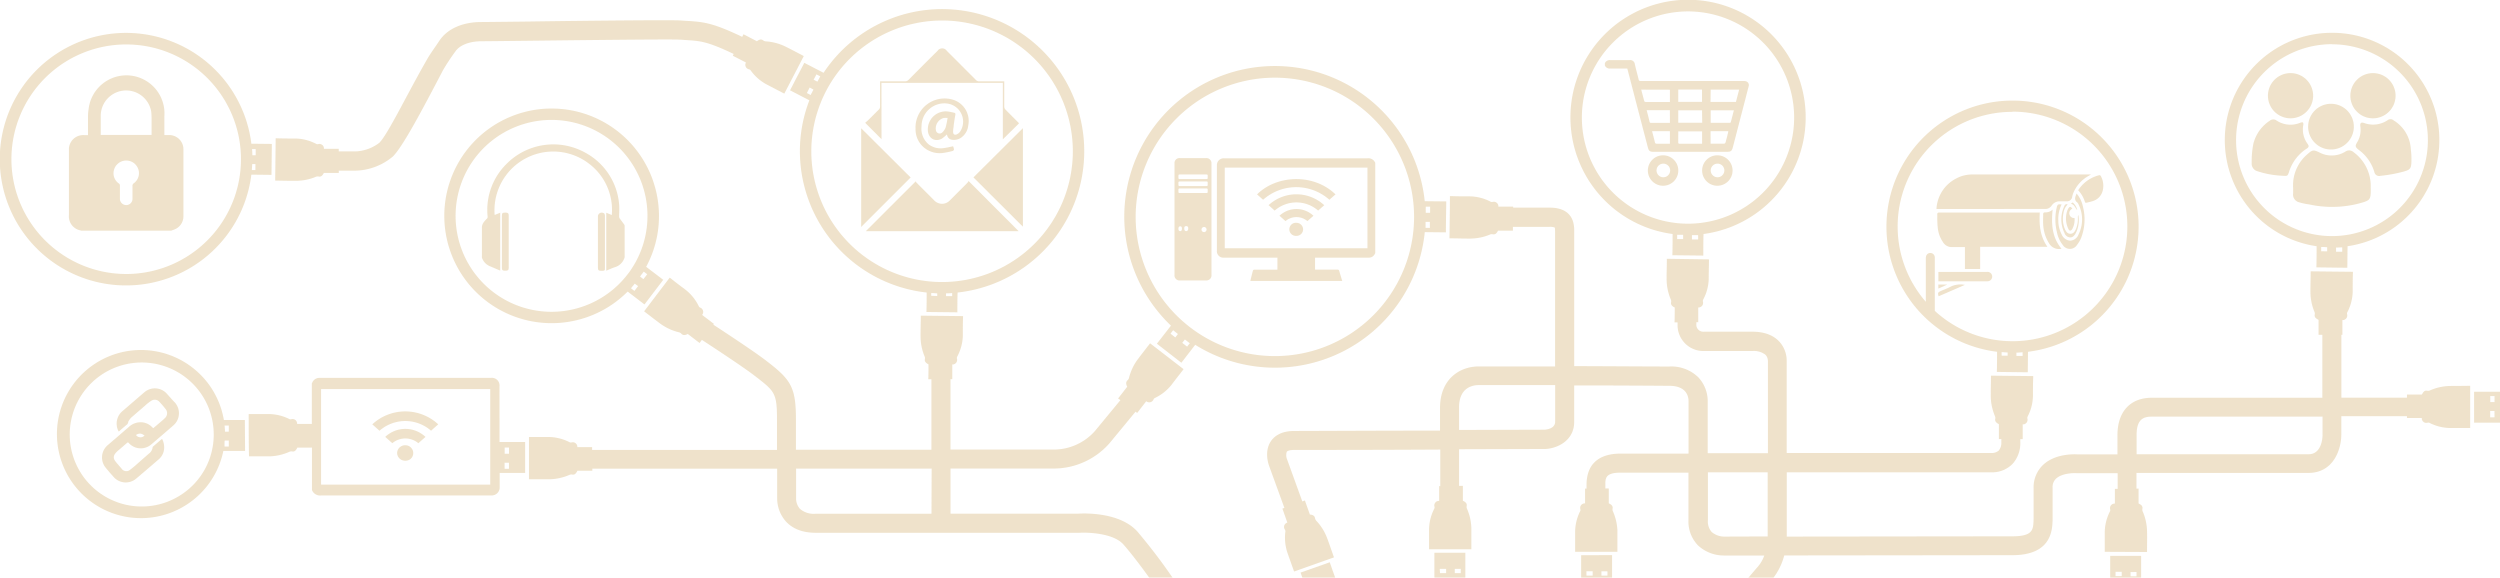 <svg xmlns="http://www.w3.org/2000/svg" viewBox="0 0 656.93 151.82"><defs><style>.cls-1{opacity:0.3;}.cls-2{fill:#c99f4f;}</style></defs><g id="Capa_2" data-name="Capa 2"><g id="Capa_1-2" data-name="Capa 1"><g class="cls-1"><path class="cls-2" d="M254.24,48l-4.6,4.61a2.82,2.82,0,0,1-4.2,0L240.84,48a1.23,1.23,0,0,1-.2-.36L227.5,60.76h40.18l-13.17-13.2A2.2,2.2,0,0,1,254.24,48Z"/><path class="cls-2" d="M226.29,33.7V59.64l13-13Z"/><path class="cls-2" d="M268.79,59.57V33.68l-13,12.93Z"/><path class="cls-2" d="M231.62,21.77h31.9V36.61l4.25-4.2a2.32,2.32,0,0,0-.21-.25c-1.12-1.12-2.26-2.24-3.36-3.38a1.15,1.15,0,0,1-.31-.74c0-1.79,0-3.57,0-5.36v-1.3h-.56c-2,0-4,0-6,0a1.15,1.15,0,0,1-.89-.37l-7.66-7.67a1.47,1.47,0,0,0-2.41,0q-3.83,3.81-7.63,7.64a1.2,1.2,0,0,1-.93.39c-2,0-4,0-6,0h-.55v.69c0,2,0,3.95,0,5.93a1.07,1.07,0,0,1-.36.84c-.86.83-1.7,1.7-2.56,2.54-.34.34-.71.65-1,.89,1.48,1.5,2.88,2.89,4.3,4.32Z"/><path class="cls-2" d="M251.05,30.13c0-.29,0-.44-.29-.49a14.58,14.58,0,0,0-1.84-.36,4.73,4.73,0,0,0-5.11,4.9c.06,2.14,1.89,3.26,3.72,2.23a9.09,9.09,0,0,0,1.27-1.08,1.52,1.52,0,0,1,.09.25,1.5,1.5,0,0,0,1.34,1.15,3.32,3.32,0,0,0,2.29-.53,4.5,4.5,0,0,0,1.92-3.31,5.83,5.83,0,0,0-4.25-6.75,7.64,7.64,0,0,0-9.61,7.79,6.18,6.18,0,0,0,2.56,5.1,6.44,6.44,0,0,0,4.51,1.18,20,20,0,0,0,2.73-.55.53.53,0,0,0,.3-.41,3.41,3.41,0,0,0-.24-.81c-.88.17-1.72.4-2.57.49a5.22,5.22,0,0,1-3.85-1,5.36,5.36,0,0,1-1.86-4.74A6,6,0,0,1,249,27.22a4.79,4.79,0,0,1,3.31,7.34,2.25,2.25,0,0,1-.86.73c-.59.28-1,0-1-.63a6.38,6.38,0,0,1,.1-1.15C250.67,32.38,250.84,31.25,251.05,30.13Zm-2.57,3.37a3.29,3.29,0,0,1-.89,1.32,1,1,0,0,1-1.62-.41A2.84,2.84,0,0,1,248,31a6.47,6.47,0,0,1,1,0A20.76,20.76,0,0,1,248.48,33.5Z"/><path class="cls-2" d="M207.6,23.73l5.08,2.63a37,37,0,0,0-2.49,13.38A37.39,37.39,0,0,0,243.5,76.87c0,1.71,0,3.42-.06,5.11l8.13.09c0-1.72,0-3.46.06-5.2a37.35,37.35,0,1,0-35.22-57.74l-5.06-2.62Zm37.1,54V77c.53,0,1.05.07,1.58.09v.69Zm5.51.08-1.62,0,0-.73c.54,0,1.08,0,1.61-.08ZM247.54,5.39a34.36,34.36,0,1,1-34.35,34.35A34.4,34.4,0,0,1,247.54,5.39Zm-33,14.15c.31.17.67.35,1,.52l-.74,1.4-1-.51ZM212.76,23l1,.54c-.24.45-.49.93-.74,1.43l-1-.53C212.26,24,212.51,23.47,212.76,23Z"/><path class="cls-2" d="M302.12,90.33c-1.09,1.42-2.22,2.83-3.28,4.27a13.62,13.62,0,0,0-2.14,4.58,1.32,1.32,0,0,1-.4.74c-.47.41-.48,1-.09,1.69l-2.4,3.09.6.45-6.72,8.14a14.45,14.45,0,0,1-10.93,4.84h-27V99.65h.47c0-1.31,0-2.59,0-3.88l.24,0a1.21,1.21,0,0,0,1-1.49.76.76,0,0,1,.08-.61A12.31,12.31,0,0,0,253,88.4c0-1.68,0-3.37.06-5.05,0-.1,0-.2,0-.28l-11.1-.13a1.09,1.09,0,0,0,0,.19c0,1.8-.08,3.6-.06,5.39a13.85,13.85,0,0,0,1,5,1.29,1.29,0,0,1,.14.83c-.14.6.19,1,.94,1.39,0,1.28,0,2.58-.05,3.92h.82v18.51H209.15v-7.94c0-8.62-1.38-10.5-7.81-15.44-2.83-2.18-9.42-6.55-13.9-9.48l.16-.2-3.09-2.35.12-.21a1.21,1.21,0,0,0-.59-1.7.72.72,0,0,1-.44-.43,12.45,12.45,0,0,0-3.39-4.23c-1.33-1-2.68-2-4-3.07l-.23-.16-6.72,8.84a.94.94,0,0,0,.14.12c1.43,1.09,2.84,2.21,4.29,3.26a13.74,13.74,0,0,0,4.6,2.11,1.25,1.25,0,0,1,.74.39c.41.47,1,.47,1.69.07l3.11,2.38c.09-.11.31-.42.61-.82,4.43,2.89,11.14,7.33,13.87,9.44,5.31,4.08,5.86,4.51,5.86,11.48v8l-48.58,0c0-.36,0-.62,0-.74H151.7l0-.24a1.2,1.2,0,0,0-1.49-1,.75.75,0,0,1-.61-.08,12.35,12.35,0,0,0-5.26-1.34c-1.68,0-3.37,0-5.06,0H139c0,3.71,0,7.4,0,11.1h.19c1.8,0,3.59,0,5.39,0a13.84,13.84,0,0,0,4.94-1.09,1.28,1.28,0,0,1,.82-.14c.61.13,1-.2,1.39-1l3.92,0v-.55l48.57,0v7.66a9.13,9.13,0,0,0,2.37,6.3c1.81,1.92,4.42,2.89,7.76,2.89h69.28c2.3-.14,8.87.11,11.51,3,2,2.24,4.72,5.85,6.85,8.8h6.13a148.36,148.36,0,0,0-9.27-12.15c-4.62-5.12-14-4.77-15.46-4.68H249.77V123.12h27a19.54,19.54,0,0,0,14.83-6.71l6.79-8.23c.2.16.35.28.43.33l2.37-3.07.21.13a1.21,1.21,0,0,0,1.7-.58.75.75,0,0,1,.43-.44,12.35,12.35,0,0,0,4.26-3.36c1-1.32,2.06-2.67,3.09-4L311,97l-8.79-6.79ZM244.77,135H214.28a5.53,5.53,0,0,1-4.09-1.3,4.15,4.15,0,0,1-1-2.7v-7.86h35.62Z"/><path class="cls-2" d="M415.48,145.9c0,2,0,3.95,0,5.92h8.13c0-2,0-4,0-5.95Zm3,5.36h-1.61c0-.38,0-.77,0-1.14h1.63C418.52,150.48,418.52,150.88,418.52,151.26Zm2.33,0c0-.37,0-.76,0-1.13h1.58c0,.35,0,.75,0,1.13Z"/><path class="cls-2" d="M341.75,150.46l.48,1.36h8.63c-.48-1.36-1-2.73-1.44-4.07Z"/><path class="cls-2" d="M376.92,151.82h8.13c0-2.2,0-4.41,0-6.58l-8.13,0C376.93,147.4,376.93,149.62,376.92,151.82Zm6.93-2.34v1.13h-1.58v-1.13Zm-5.52,0H380c0,.35,0,.75,0,1.13h-1.61Z"/><path class="cls-2" d="M307.68,85.59,304,90.32l6.43,5,3.64-4.71A39.56,39.56,0,0,0,374.39,61l5.55.06c0-2.7.07-5.43.1-8.13l-5.66-.06a39.58,39.58,0,1,0-66.7,32.69Zm1.16,3.08-1.26-1,.69-.9,1.25,1Zm3.1,2.42-1.28-1,.7-.89,1.28,1ZM374.65,54.3l1.14,0c0,.54,0,1.08,0,1.62l-1.14,0C374.64,55.4,374.64,54.86,374.65,54.3Zm1.08,4c0,.53,0,1.07,0,1.58h-1.13c0-.5,0-1,0-1.57ZM335,20.41A36.58,36.58,0,1,1,298.42,57,36.62,36.62,0,0,1,335,20.41Z"/><path class="cls-2" d="M330.32,51.08l1.59,1.41a13.1,13.1,0,0,1,17.41,0l1.61-1.41C345.13,45.45,335.41,46,330.32,51.08Z"/><path class="cls-2" d="M333.35,53.91l1.6,1.43a8.66,8.66,0,0,1,11.42,0l1.6-1.42A10.78,10.78,0,0,0,333.35,53.91Z"/><path class="cls-2" d="M336.21,56.69l1.58,1.41a4.46,4.46,0,0,1,5.76,0l1.59-1.4A6.52,6.52,0,0,0,336.21,56.69Z"/><path class="cls-2" d="M340.65,58.55a1.72,1.72,0,1,0,0,3.43,1.73,1.73,0,0,0,1.77-1.75A1.75,1.75,0,0,0,340.65,58.55Z"/><path class="cls-2" d="M321.67,67.7h14v3.16H330c-.71,0-.71,0-.88.66s-.38,1.53-.57,2.3H352.7c-.27-.9-.54-1.76-.79-2.63a.41.41,0,0,0-.47-.34h-5.88V67.7h.52c4.53,0,9.05,0,13.57,0a1.67,1.67,0,0,0,1.62-1,1.63,1.63,0,0,1,.11-.17V42.81a1.94,1.94,0,0,0-2.06-1.21q-18.82,0-37.66,0a1.78,1.78,0,0,0-1.89,1.86c0,7.45,0,14.9,0,22.34A1.7,1.7,0,0,0,321.67,67.7Zm.16-23.65h37.5V65.23h-37.5Z"/><path class="cls-2" d="M316.87,73.69a1.33,1.33,0,0,0,1.47-1.48V43a1.32,1.32,0,0,0-1.45-1.45h-6.78A1.3,1.3,0,0,0,308.63,43V72.25a1.31,1.31,0,0,0,1.45,1.44Zm-5.16-12.95c-.34,0-.52-.3-.52-.63s0-.69.52-.69.53.42.53.69S312.05,60.74,311.71,60.74Zm4.7.24a.64.64,0,0,1-.68-.67.66.66,0,1,1,1.32,0A.69.69,0,0,1,316.41,61Zm-6.75-14.87a.26.26,0,0,1,.26-.26h7.17a.25.25,0,0,1,.26.26v.68a.25.25,0,0,1-.26.26h-7.17a.26.26,0,0,1-.26-.26Zm0,1.83a.26.26,0,0,1,.26-.26h7.17a.26.26,0,0,1,.26.26v.69a.26.26,0,0,1-.26.26h-7.17a.26.26,0,0,1-.26-.26Zm0,1.84a.26.26,0,0,1,.26-.26h7.17a.25.25,0,0,1,.26.26v.68a.26.26,0,0,1-.26.26h-7.17a.26.26,0,0,1-.26-.26Zm0,10.36c0-.33.08-.67.49-.67s.43.4.43.67-.12.6-.45.6S309.66,60.46,309.66,60.14Z"/><path class="cls-2" d="M113.27,113.18l1.89-1.68a12.76,12.76,0,0,0-17.33,0l1.89,1.69A10.27,10.27,0,0,1,113.27,113.18Z"/><path class="cls-2" d="M101.23,114.8l1.86,1.66a5.32,5.32,0,0,1,6.84,0l1.88-1.65A7.7,7.7,0,0,0,101.23,114.8Z"/><path class="cls-2" d="M106.48,117a2.1,2.1,0,0,0-2.13,2.06,2.08,2.08,0,0,0,2.14,2,2,2,0,0,0,2.1-2.07A2.07,2.07,0,0,0,106.48,117Z"/><path class="cls-2" d="M131.25,101.55A2,2,0,0,0,129,99.3c-5.33,0-39.66,0-45,0a2,2,0,0,0-1.93,1.2,1.2,1.2,0,0,1-.13.21v10.68l-3.87,0a2,2,0,0,0,0-.24,1.2,1.2,0,0,0-1.5-1,.72.72,0,0,1-.61-.07,12.4,12.4,0,0,0-5.27-1.28c-1.69,0-3.38,0-5.06,0h-.28c0,3.71,0,7.41.08,11.11h.19c1.8,0,3.59,0,5.39,0a13.7,13.7,0,0,0,4.92-1.14,1.38,1.38,0,0,1,.83-.15c.61.13,1-.21,1.38-1l3.83,0v11.14a2.3,2.3,0,0,0,2.45,1.43q22.32,0,44.65,0a2.1,2.1,0,0,0,2.23-2.21v-3.7l6.69,0c0-2.71,0-5.44,0-8.14l-6.73,0Q131.26,108.87,131.25,101.55Zm-2.43,25.79H84.37V102.23h44.45Zm3.79-9.74h1.14c0,.54,0,1.09,0,1.63l-1.14,0C132.61,118.7,132.61,118.16,132.61,117.6Zm0,4h1.13c0,.54,0,1.07,0,1.59h-1.13C132.58,122.62,132.59,122.08,132.59,121.55Z"/><path class="cls-2" d="M554.5,151.82h8.13c0-1.92,0-3.85,0-5.75l-8.13,0C554.51,148,554.51,149.89,554.5,151.82Zm6.92-1.51v1.13l-1.57,0c0-.37,0-.76,0-1.12Zm-5.51-.05,1.62,0c0,.35,0,.75,0,1.13H555.9C555.9,151,555.91,150.63,555.91,150.26Z"/><path class="cls-2" d="M77.88,47.51a13.64,13.64,0,0,0,5-1,1.36,1.36,0,0,1,.83-.13c.6.14,1-.19,1.39-.94l3.92,0v-.6h1.92c.91,0,1.85,0,2.62,0a15.78,15.78,0,0,0,9.69-3.73c2.64-2.64,7.73-12.27,13.16-22.66a54.59,54.59,0,0,1,3.23-4.9c1.1-1.67,3.73-2.71,6.84-2.71,1.21,0,6.11-.06,12.31-.13,14-.16,37.59-.44,39.7-.29.64,0,1.23.08,1.78.11,3.79.23,5.58.35,12.53,3.65-.12.22-.2.39-.25.46L196,16.41a1.55,1.55,0,0,0-.08.23,1.2,1.2,0,0,0,.87,1.57.75.75,0,0,1,.51.35,12.25,12.25,0,0,0,4.06,3.58c1.49.79,3,1.56,4.49,2.34l.25.12,5.11-9.86-.16-.1c-1.6-.83-3.18-1.68-4.79-2.47a13.85,13.85,0,0,0-4.89-1.29,1.4,1.4,0,0,1-.8-.25c-.48-.4-1-.31-1.67.21L195.37,9l-.34.68c-7.62-3.63-10-3.92-14.51-4.19l-1.73-.11c-2.14-.15-20.19,0-40.11.28-6.19.07-11.07.13-12.25.13-4.92,0-8.93,1.8-11,4.95-1.06,1.6-2.25,3.19-3.24,4.91-5.25,9.14-10.24,19.6-12.51,21.87a11,11,0,0,1-6.31,2.27c-1.25,0-3.07,0-4.36,0,0-.33,0-.58,0-.69l-3.89,0c0-.08,0-.16,0-.24a1.2,1.2,0,0,0-1.49-1,.76.76,0,0,1-.61-.09,12.45,12.45,0,0,0-5.25-1.37c-1.68,0-3.37,0-5.05-.06h-.28q-.06,5.56-.13,11.11h.19C74.29,47.48,76.09,47.53,77.88,47.51Z"/><path class="cls-2" d="M64.34,110.37l-5.51,0a22.09,22.09,0,1,0-.14,8.13l5.71,0C64.38,115.8,64.36,113.07,64.34,110.37Zm-4.22,1.44v1.62h-1c0-.54-.06-1.07-.11-1.61ZM56,116.65a18.77,18.77,0,0,1-7.26,12.55A18.92,18.92,0,1,1,56,116.65Zm3,.68v-.82c0-.25,0-.5.06-.75l1.06,0c0,.53,0,1.07,0,1.58Z"/><path class="cls-2" d="M643.56,101.43a13.77,13.77,0,0,0-4.93,1.11,1.31,1.31,0,0,1-.83.14c-.61-.13-1,.2-1.39,1h-3.92c0,.12,0,.42,0,.82H615.25l0-16.52h.27c0-1.32,0-2.6,0-3.88l.24,0a1.21,1.21,0,0,0,1-1.49.76.76,0,0,1,.08-.61,12.31,12.31,0,0,0,1.38-5.24c0-1.69,0-3.37.06-5.06,0-.1,0-.2,0-.28l-11.1-.12a1,1,0,0,0,0,.19c0,1.8-.08,3.59-.06,5.39a13.75,13.75,0,0,0,1,4.94,1.24,1.24,0,0,1,.13.83c-.13.61.2,1,1,1.4,0,1.28,0,2.58,0,3.92h1l0,16.55H565.41c-5.62,0-9,3.66-9,9.79v5.09H545.92c-.94-.06-5.85-.21-9,2.71a8.1,8.1,0,0,0-2.55,6.07c0,3,0,4.2,0,5.11s0,1.44,0,3c-.06,2.9-.09,4.64-5.62,4.64l-59.24.07c0-.07,0-.13,0-.2V124.11h53.64a7.52,7.52,0,0,0,5.73-2.25,8.11,8.11,0,0,0,2-5.64v-.82h.63c0-1.32,0-2.6,0-3.89l.24,0a1.21,1.21,0,0,0,1-1.49.76.76,0,0,1,.08-.61,12.29,12.29,0,0,0,1.37-5.24c0-1.69,0-3.37.07-5.06,0-.1,0-.2,0-.28l-11.1-.12s0,.12,0,.19c0,1.79-.07,3.59-.05,5.39a13.79,13.79,0,0,0,1.05,4.94,1.24,1.24,0,0,1,.13.83c-.13.61.19,1,.95,1.4,0,1.28,0,2.58,0,3.92h.65v1a3.17,3.17,0,0,1-.67,2,2.79,2.79,0,0,1-2.07.65H469.49v-24a7.47,7.47,0,0,0-1.9-5.23c-1.62-1.75-4-2.64-7.13-2.64H447.7a1.81,1.81,0,0,1-1.94-2v-.49h.49c0-1.31,0-2.59,0-3.88l.24,0a1.21,1.21,0,0,0,1-1.49.76.76,0,0,1,.08-.61A12.19,12.19,0,0,0,449,73.49c0-1.68.05-3.37.07-5.06,0-.09,0-.19,0-.27L438,68a1.09,1.09,0,0,0,0,.19c0,1.8-.08,3.6-.06,5.39a13.85,13.85,0,0,0,1.05,5,1.21,1.21,0,0,1,.13.82c-.13.61.2,1.06.95,1.4,0,1.28,0,2.58-.05,3.92h.8v.52a6.79,6.79,0,0,0,6.9,7h12.8a4.9,4.9,0,0,1,3.41,1,2.43,2.43,0,0,1,.63,1.59v24.25H448.74V105.36a9.2,9.2,0,0,0-2.48-6.22,10.12,10.12,0,0,0-7.53-2.83c-6.67,0-15.71-.08-25.07-.1,0-14.23,0-33.68,0-35.48v-.1c0-1.5-.1-6.05-6.43-6.07-3,0-7.27,0-9.62,0,0-.12,0-.22,0-.27l-3.88,0,0-.24a1.21,1.21,0,0,0-1.49-1,.76.76,0,0,1-.61-.08,12.15,12.15,0,0,0-5.24-1.37c-1.69,0-3.37,0-5.06-.07H381c0,3.71-.08,7.4-.12,11.1h.19c1.8,0,3.59.08,5.39.06a13.75,13.75,0,0,0,4.94-1,1.24,1.24,0,0,1,.83-.13c.61.13,1.05-.19,1.4-.95l3.92,0v-1c2.32,0,6.63,0,9.63,0a3.46,3.46,0,0,1,1.38.19,6.74,6.74,0,0,1,.07,1v.11c0,1.75,0,21.47,0,35.38H388.59c-5.06,0-10.17,3.35-10.19,10.86,0,1.71,0,3.78,0,6-16.06,0-34,.1-38.33.1-3.53,0-5.27,1.45-6.1,2.67-1.87,2.75-.59,6.22-.47,6.54l4,11-.52.18c.44,1.24.86,2.45,1.29,3.67l-.21.1a1.19,1.19,0,0,0-.44,1.74.75.75,0,0,1,.13.61,12.46,12.46,0,0,0,.52,5.39c.55,1.6,1.12,3.18,1.69,4.77a2.39,2.39,0,0,0,.1.26l10.46-3.71-.05-.18c-.6-1.69-1.17-3.4-1.81-5.08a13.58,13.58,0,0,0-2.69-4.28,1.36,1.36,0,0,1-.41-.73c-.08-.62-.54-.92-1.36-1-.43-1.2-.86-2.43-1.31-3.69l-.68.25-4-11.05a2.87,2.87,0,0,1-.08-2c.15-.22.76-.48,2-.48,4.34,0,22.26,0,38.33-.1,0,4.07,0,7.81,0,9.62h-.29v3.88l-.24,0a1.2,1.2,0,0,0-1,1.49.78.78,0,0,1-.08.62,12.33,12.33,0,0,0-1.33,5.25c0,1.69,0,3.37,0,5.06,0,.1,0,.2,0,.28l11.11,0s0-.12,0-.19c0-1.8,0-3.6,0-5.39a13.59,13.59,0,0,0-1.09-4.94,1.28,1.28,0,0,1-.14-.82c.13-.61-.2-1.06-1-1.4,0-1.28,0-2.57,0-3.91h-1c0-1.81,0-5.56,0-9.63l22.7-.07c3-.13,7.55-2.13,7.55-7.09v-9.61c9.35,0,18.38.05,25,.1,4.67,0,5.05,3,5.05,4v13.81H425.9c-5.87,0-9,2.84-9,8.21v1h-.39c0,1.31,0,2.6,0,3.88l-.24,0a1.19,1.19,0,0,0-1,1.5.76.76,0,0,1-.08.61,12.37,12.37,0,0,0-1.29,5.27c0,1.69,0,3.37,0,5.06v.27l11.11,0s0-.12,0-.19c0-1.8,0-3.6,0-5.39a13.79,13.79,0,0,0-1.13-4.93,1.28,1.28,0,0,1-.14-.82c.12-.62-.21-1.05-1-1.39,0-1.28,0-2.58,0-3.92l-.9,0v-.94c0-1.72,0-3.21,4-3.21h17.84V136.7a9,9,0,0,0,2.55,6.66,10,10,0,0,0,6.64,2.61H463.6a9,9,0,0,1-1.9,3.18l-2.29,2.68H466a16.29,16.29,0,0,0,2.84-5.87l59.91-.07c10.44,0,10.56-6.69,10.62-9.54,0-1.67,0-2.27,0-3.18s0-2.09,0-5a3,3,0,0,1,.93-2.42c1.46-1.36,4.38-1.48,5.36-1.41h10.8c0,1.46,0,2.86,0,4.12h-.73c0,1.31,0,2.59,0,3.88l-.24,0a1.19,1.19,0,0,0-1,1.49.76.76,0,0,1-.08.61,12.35,12.35,0,0,0-1.34,5.26c0,1.68,0,3.37,0,5.06V145l11.11.05c0-.05,0-.12,0-.19,0-1.8.05-3.6,0-5.39a13.78,13.78,0,0,0-1.08-4.94,1.29,1.29,0,0,1-.14-.83c.13-.61-.2-1.05-1-1.39,0-1.28,0-2.58,0-3.92h-.56c0-1.26,0-2.66,0-4.12h45.18c6.81,0,8.64-6.52,8.65-10v-4.9h17.26c0,.22,0,.38,0,.47h3.89a1.94,1.94,0,0,0,0,.24,1.2,1.2,0,0,0,1.5,1,.76.76,0,0,1,.61.08,12.35,12.35,0,0,0,5.26,1.31c1.69,0,3.37,0,5.06,0h.28v-11.1H649C647.15,101.43,645.36,101.39,643.56,101.43Zm-234.91,4.12v5.27c0,1.78-2.18,2.05-2.74,2.09l-22.51.07c0-2.15,0-4.21,0-5.92,0-5.3,3.63-5.87,5.19-5.87h20.06ZM453,141a5.08,5.08,0,0,1-3.21-1.2,4.09,4.09,0,0,1-1-3.07V124.11H464.5v16.64c0,.07,0,.14,0,.21Zm157.3-26.64c0,.51-.17,5-3.65,5H561.44v-5.09c0-4.21,1.91-4.79,4-4.79h44.86Z"/><path class="cls-2" d="M656.93,102.93h-6.81v8.14h6.81Zm-1.44,6.73h-1.14V108l1.13,0Zm0-4h-1.12v-1.58h1.13C655.5,104.64,655.49,105.18,655.49,105.71Z"/><path class="cls-2" d="M66.05,45.89l5.29.06.09-8.13-5.38-.06a33.18,33.18,0,1,0,0,8.13Zm1.06-1.2h-.93c0-.52.08-1,.1-1.58h.84C67.12,43.64,67.11,44.18,67.11,44.69Zm.08-5.52,0,1.63-.88,0q0-.83-.09-1.62ZM3,41.84A30.16,30.16,0,1,1,33.15,72,30.19,30.19,0,0,1,3,41.84Z"/><path class="cls-2" d="M45.73,60.34A3.7,3.7,0,0,0,48.2,56.9c0-5.92,0-11.83,0-17.75a3.74,3.74,0,0,0-3.67-3.66c-.43,0-.86,0-1.34,0V30.58a10,10,0,0,0-19.91-1.87,13.35,13.35,0,0,0-.16,2c0,1.58,0,3.16,0,4.79-.37,0-.72,0-1.07,0a3.76,3.76,0,0,0-3.94,3.93c0,5.71,0,11.42,0,17.13a3.75,3.75,0,0,0,3.12,4l.09.06H45C45.24,60.5,45.49,60.43,45.73,60.34ZM35.17,48.15a.79.79,0,0,0-.36.75c0,1.15,0,2.3,0,3.44a1.63,1.63,0,0,1-1.66,1.55,1.67,1.67,0,0,1-1.64-1.54c0-.4,0-.81,0-1.21,0-.22,0-.45,0-.67,0-.55,0-1.09,0-1.64a.67.67,0,0,0-.32-.65,3.25,3.25,0,0,1-1.24-3.53,3.34,3.34,0,0,1,6.32-.38A3.26,3.26,0,0,1,35.17,48.15Zm-8.7-12.69v-1c0-1.32,0-2.64,0-3.95A6.68,6.68,0,0,1,39.73,29.3a17.7,17.7,0,0,1,.1,2.3c0,1.28,0,2.56,0,3.86Z"/><path class="cls-2" d="M172.85,52.62a28.2,28.2,0,1,0-7.92,24L169.35,80c1.64-2.15,3.3-4.32,4.93-6.47l-4.49-3.42A28,28,0,0,0,172.85,52.62Zm-6.14,23.82-.9-.68.39-.51c.21-.24.41-.47.6-.71l.87.64Zm2.45-5.07.91.7-1,1.28-.88-.68.29-.41Zm-4,.39a25.21,25.21,0,1,1,4.71-18.7A25.22,25.22,0,0,1,165.17,71.76Z"/><path class="cls-2" d="M162.88,57.46a1,1,0,0,1-.19-.46c0-1.09.1-2.2,0-3.29a17,17,0,0,0-8.78-13.53,17.31,17.31,0,0,0-20.92,3,17,17,0,0,0-4.86,13.72.67.67,0,0,1-.26.63,6.56,6.56,0,0,0-.77.89,2.33,2.33,0,0,0-.47,1.53c0,2.48,0,5,0,7.46a1,1,0,0,0,.05.42,3.75,3.75,0,0,0,2,2.11c.6.23,1.18.5,1.77.75l1,.42V55.89l-1.47.6A15.44,15.44,0,0,1,154.76,43a15.19,15.19,0,0,1,6,13.5l-1.45-.6V71.13c.88-.37,1.68-.75,2.52-1A3.74,3.74,0,0,0,164,68a1.22,1.22,0,0,0,.14-.56c0-2.64,0-5.29,0-7.93a.83.83,0,0,0-.08-.45C163.7,58.54,163.28,58,162.88,57.46Z"/><path class="cls-2" d="M132.89,55.87h-.2c-.64,0-.81.17-.81.81V68.26c0,.74,0,1.47,0,2.2,0,.47.19.66.67.67.1,0,.2,0,.31,0,.65,0,.81-.16.82-.81V56.67C133.69,56.06,133.5,55.87,132.89,55.87Z"/><path class="cls-2" d="M158.61,56a1,1,0,0,0-1.49.83V70.16c0,.87.11,1,1,1s.84-.14.84-.86V56.66C158.92,56.37,158.9,56.11,158.61,56Z"/><path class="cls-2" d="M439.51,61.49c0,1.87,0,3.74-.06,5.58l8.13.09c0-1.88,0-3.78.06-5.67a30.91,30.91,0,1,0-8.13,0Zm1.2,1.34c0-.35,0-.75,0-1.13l1.2,0h.37v1.12Zm5.51.09-1.62,0c0-.35,0-.75,0-1.14l1.61,0C446.23,62.16,446.23,62.55,446.22,62.92ZM443.55,3a27.89,27.89,0,1,1-27.88,27.88A27.91,27.91,0,0,1,443.55,3Z"/><path class="cls-2" d="M426.13,18h1.47c0,.12.07.22.09.31q2.65,10.22,5.32,20.42c.24.93.53,1.16,1.47,1.16h19.33c1,0,1.28-.23,1.53-1.18l2.55-9.82q.81-3.09,1.6-6.18a1.05,1.05,0,0,0-.62-1.33,2.44,2.44,0,0,0-.76-.1h-27c-.32,0-.45-.08-.52-.39-.33-1.34-.69-2.67-1-4a1.21,1.21,0,0,0-1.42-1.09c-1.66,0-3.32,0-5,0a1.4,1.4,0,0,0-1.46.81v.6a1.4,1.4,0,0,0,1.47.8C424.15,18,425.14,18,426.13,18ZM453.54,37c-.19.76-.19.76-1,.76h-3.05V34.47h4.67C454,35.32,453.76,36.15,453.54,37Zm1.27-4.91a.31.31,0,0,1-.22.18h-5.07V29h6.09C455.35,30,455.09,31.06,454.81,32.07Zm-5.29-8.54H457c-.28,1.07-.56,2.14-.84,3.23h-6.68Zm-2.23,8.7H441V29h6.25ZM441,23.52h6.24v3.24H441Zm0,11h6.26v3.25l-.37,0c-1.83,0-3.67,0-5.5,0-.3,0-.41-.07-.4-.38C441,36.4,441,35.44,441,34.47Zm-2.2,3.24-.34,0c-1.05,0-2.1,0-3.14,0-.28,0-.38-.08-.45-.35-.23-1-.49-1.92-.75-2.93h4.68Zm0-5.47-.34,0c-1.53,0-3.05,0-4.58,0a.37.37,0,0,1-.43-.33c-.23-1-.49-2-.75-3h6.1Zm0-8.72v3.23a2.77,2.77,0,0,1-.3,0h-6.06c-.12,0-.33-.09-.35-.18-.29-1-.54-2-.82-3.07Z"/><path class="cls-2" d="M451.32,40.81a4,4,0,1,0,3.95,4A4,4,0,0,0,451.32,40.81Zm0,5.77a1.79,1.79,0,1,1,0-3.58,1.79,1.79,0,1,1,0,3.58Z"/><path class="cls-2" d="M437.06,40.81a4,4,0,1,0,3.95,4A4,4,0,0,0,437.06,40.81Zm0,5.77a1.79,1.79,0,1,1,1.81-1.8A1.8,1.8,0,0,1,437,46.58Z"/><path class="cls-2" d="M524.77,92.45c0,1.77,0,3.54-.06,5.28l8.13.1.06-5.39a33.13,33.13,0,1,0-8.13,0Zm1.2,1v-.93c.53.05,1,.08,1.58.1v.85Zm5.51.08-1.62,0c0-.27,0-.57,0-.87.54,0,1.08-.05,1.62-.1C531.49,92.92,531.49,93.26,531.48,93.58Zm-2.67-64.19a30.16,30.16,0,1,1-20.4,52.34V67.9c0-.11,0-.23,0-.34a1.18,1.18,0,0,0-1.36-1.07c-.62.09-1,.6-1,1.39V79.3a30.13,30.13,0,0,1,22.75-49.91Z"/><path class="cls-2" d="M526.7,54.9h10.64a1.94,1.94,0,0,0,1.75-.84,2.51,2.51,0,0,1,2.18-1.16h1.79a1.36,1.36,0,0,0,1.46-1.21,6.46,6.46,0,0,1,.24-.86,9.09,9.09,0,0,1,4.14-4.65l.55-.33h-.3q-15.4,0-30.82,0A8.82,8.82,0,0,0,514,46.92a9.54,9.54,0,0,0-5.15,8H526.7Z"/><path class="cls-2" d="M536,55.85l-.42,0h-26c-.36,0-.53.1-.52.47,0,1.18,0,2.38.13,3.56a8.09,8.09,0,0,0,1.37,3.74,2.64,2.64,0,0,0,2.51,1.3c.49,0,1,0,1.49,0h1.77v5.76h4V64.85H538C536.07,62.1,535.8,59.06,536,55.85Z"/><path class="cls-2" d="M522.21,71.46H509.65l-.3,0v2.46H522a2.21,2.21,0,0,0,.63-.06,1.24,1.24,0,0,0-.44-2.42Z"/><path class="cls-2" d="M546.08,50a7.54,7.54,0,0,1,1.76,3c.09.26.21.33.46.27.55-.15,1.1-.25,1.63-.43a3.83,3.83,0,0,0,2.66-3A5.29,5.29,0,0,0,552,46.2a.41.41,0,0,0-.38-.16A9.13,9.13,0,0,0,546.08,50Z"/><path class="cls-2" d="M545.67,50.85c-.32.87-.75,1.65.17,2.35a1.4,1.4,0,0,1,.35.53,8.83,8.83,0,0,1,0,7.86A2.49,2.49,0,0,1,544,63.24a2.59,2.59,0,0,1-2.25-1.64,7.75,7.75,0,0,1-.88-3.63,8.67,8.67,0,0,1,.86-4.24c-.94-.13-1.1,0-1.29.83a14.05,14.05,0,0,0,.06,6.45A7.9,7.9,0,0,0,542,64.32a2.22,2.22,0,0,0,3.81,0,7.47,7.47,0,0,0,1.08-1.88,13.53,13.53,0,0,0,.42-8.25A7.53,7.53,0,0,0,545.67,50.85Z"/><path class="cls-2" d="M539.38,55.07a2.75,2.75,0,0,1-2,.74c-.38,0-.49.15-.49.48,0,.88-.06,1.76,0,2.63a10.2,10.2,0,0,0,1.53,5,3,3,0,0,0,3.29,1.44C539.17,62.33,539,58.79,539.38,55.07Z"/><path class="cls-2" d="M543.51,54.77a2,2,0,0,0-.26.53,6.21,6.21,0,0,0-.27,3.22,6.13,6.13,0,0,0,.55,1.68c.27.54.64.53,1,0a5.14,5.14,0,0,0,.6-2.92,1.23,1.23,0,0,1-1.34-.93,1.26,1.26,0,0,1,.76-1.49C544.16,54.23,543.86,54.21,543.51,54.77Z"/><path class="cls-2" d="M542.49,54.08a8.07,8.07,0,0,0,0,7.14A1.67,1.67,0,0,0,544,62.39c.76,0,1.16-.59,1.48-1.18a7.59,7.59,0,0,0,.65-4.72,1.19,1.19,0,0,0-.13.57,7,7,0,0,1-.48,3.07c-.28.64-.63,1.29-1.46,1.3s-1.22-.65-1.5-1.32a7.17,7.17,0,0,1-.34-4.1,3.82,3.82,0,0,1,1.11-2.28A.57.57,0,0,0,542.49,54.08Z"/><path class="cls-2" d="M512.66,75.28c-.83.47-1.75.78-2.62,1.17s-.87.5-.63,1.41l6.9-3A6,6,0,0,0,512.66,75.28Z"/><path class="cls-2" d="M509.34,74.77v1.06l2.35-1.06Z"/><path class="cls-2" d="M545.84,55.2a3.58,3.58,0,0,0-1.2-2l-.48.36C545.14,53.72,545.27,54.67,545.84,55.2Z"/><path class="cls-2" d="M608.74,64.71c0,1.86,0,3.72-.06,5.55l8.13.1.06-5.66a28.19,28.19,0,1,0-8.13,0Zm1.2,1.32c0-.35,0-.75,0-1.13h.63l.94.06v1.08ZM615.47,65c0,.38,0,.78,0,1.14l-1.62,0c0-.34,0-.73,0-1.1l.5,0Zm-2.69-53.36a25.2,25.2,0,1,1-25.2,25.2A25.22,25.22,0,0,1,612.78,11.61Z"/><path class="cls-2" d="M618.47,40a1.72,1.72,0,0,0-2.19-.15,6.85,6.85,0,0,1-6.8.21c-1.59-.74-1.81-.73-3.14.45a10.68,10.68,0,0,0-3.77,8.85c0,.49,0,1,0,1.47a2.08,2.08,0,0,0,1.54,2.32,17.11,17.11,0,0,0,2.65.56,28.31,28.31,0,0,0,12.85-.17c3.38-.92,3.39-.89,3.35-4.38A11,11,0,0,0,618.47,40Z"/><path class="cls-2" d="M601.45,45.3a11.36,11.36,0,0,1,4.69-6.25c.61-.39.62-.71.23-1.25a6.35,6.35,0,0,1-1.14-4.88c.13-.84-.12-.91-.83-.65a6.63,6.63,0,0,1-6.21-.62,1.43,1.43,0,0,0-1.74.06,10.23,10.23,0,0,0-4.34,6.1,24.06,24.06,0,0,0-.43,5A2.06,2.06,0,0,0,593.22,45a24.13,24.13,0,0,0,7,1.2C601,46.27,601.15,46.18,601.45,45.3Z"/><path class="cls-2" d="M627.51,31.51a6.85,6.85,0,0,1-6.29.81c-.79-.24-1.07-.06-1,.82a6.25,6.25,0,0,1-.71,4.06c-.72,1.17-.69,1.42.4,2.25a11.12,11.12,0,0,1,4,5.75,1.29,1.29,0,0,0,1.62,1,37.39,37.39,0,0,0,5.65-1c2.31-.61,2.48-.81,2.48-3.43a16.6,16.6,0,0,0-.16-2.42A9.4,9.4,0,0,0,629,31.65,1.21,1.21,0,0,0,627.51,31.51Z"/><path class="cls-2" d="M612.26,39.28a6,6,0,1,0,.52-12,6,6,0,0,0-.52,12Z"/><path class="cls-2" d="M602,31.09a5.94,5.94,0,0,0-.22-11.88A5.94,5.94,0,1,0,602,31.09Z"/><path class="cls-2" d="M623.68,31.09a5.94,5.94,0,1,0-6.07-5.91A5.92,5.92,0,0,0,623.68,31.09Z"/><path class="cls-2" d="M43.92,103.54a4.23,4.23,0,0,0-6-.45c-1.88,1.6-3.74,3.23-5.62,4.83a4.32,4.32,0,0,0-1.21,5.29c.07.17.12.19.27.07.6-.54,1.21-1.06,1.83-1.58a1.07,1.07,0,0,0,.5-.78.86.86,0,0,1,.17-.38,3.54,3.54,0,0,1,.85-1q1.66-1.45,3.34-2.88a10.58,10.58,0,0,1,1.71-1.35,1.62,1.62,0,0,1,2.15.31,22.27,22.27,0,0,1,1.49,1.73,1.74,1.74,0,0,1-.14,2.58c-.12.13-.25.25-.38.37l-2.35,2c-.29.25-.23.26-.5,0A4.2,4.2,0,0,0,36.35,111a4.51,4.51,0,0,0-2.46,1.16c-1.85,1.61-3.71,3.2-5.57,4.8a4.24,4.24,0,0,0-.59,5.89c.71.88,1.45,1.73,2.21,2.57a4.23,4.23,0,0,0,5.78.4c2-1.69,4-3.4,6-5.13a4.08,4.08,0,0,0,1.42-3.16,4.76,4.76,0,0,0-.45-2c-.08-.18-.15-.2-.3-.06l-2.13,1.83c-.06.06-.14.11-.15.21a2.4,2.4,0,0,1-1,1.7l-3,2.63a22.53,22.53,0,0,1-1.85,1.54,1.53,1.53,0,0,1-2.36-.3c-.4-.45-.8-.93-1.2-1.39a5.93,5.93,0,0,1-.57-.75,1.43,1.43,0,0,1,.06-1.63,4.4,4.4,0,0,1,.8-.87c.81-.69,1.61-1.37,2.41-2.08.17-.14.25-.13.39,0a4.24,4.24,0,0,0,6,.39c1.92-1.64,3.83-3.28,5.74-4.94a4.24,4.24,0,0,0,.46-6C45.26,105.07,44.6,104.3,43.92,103.54Zm-6.05,11a1.43,1.43,0,0,1-2-.07c-.12-.11-.14-.18,0-.26a2.07,2.07,0,0,1,.91-.27,1.64,1.64,0,0,1,1,.39C38,114.42,38,114.48,37.87,114.56Z"/></g></g></g></svg>
